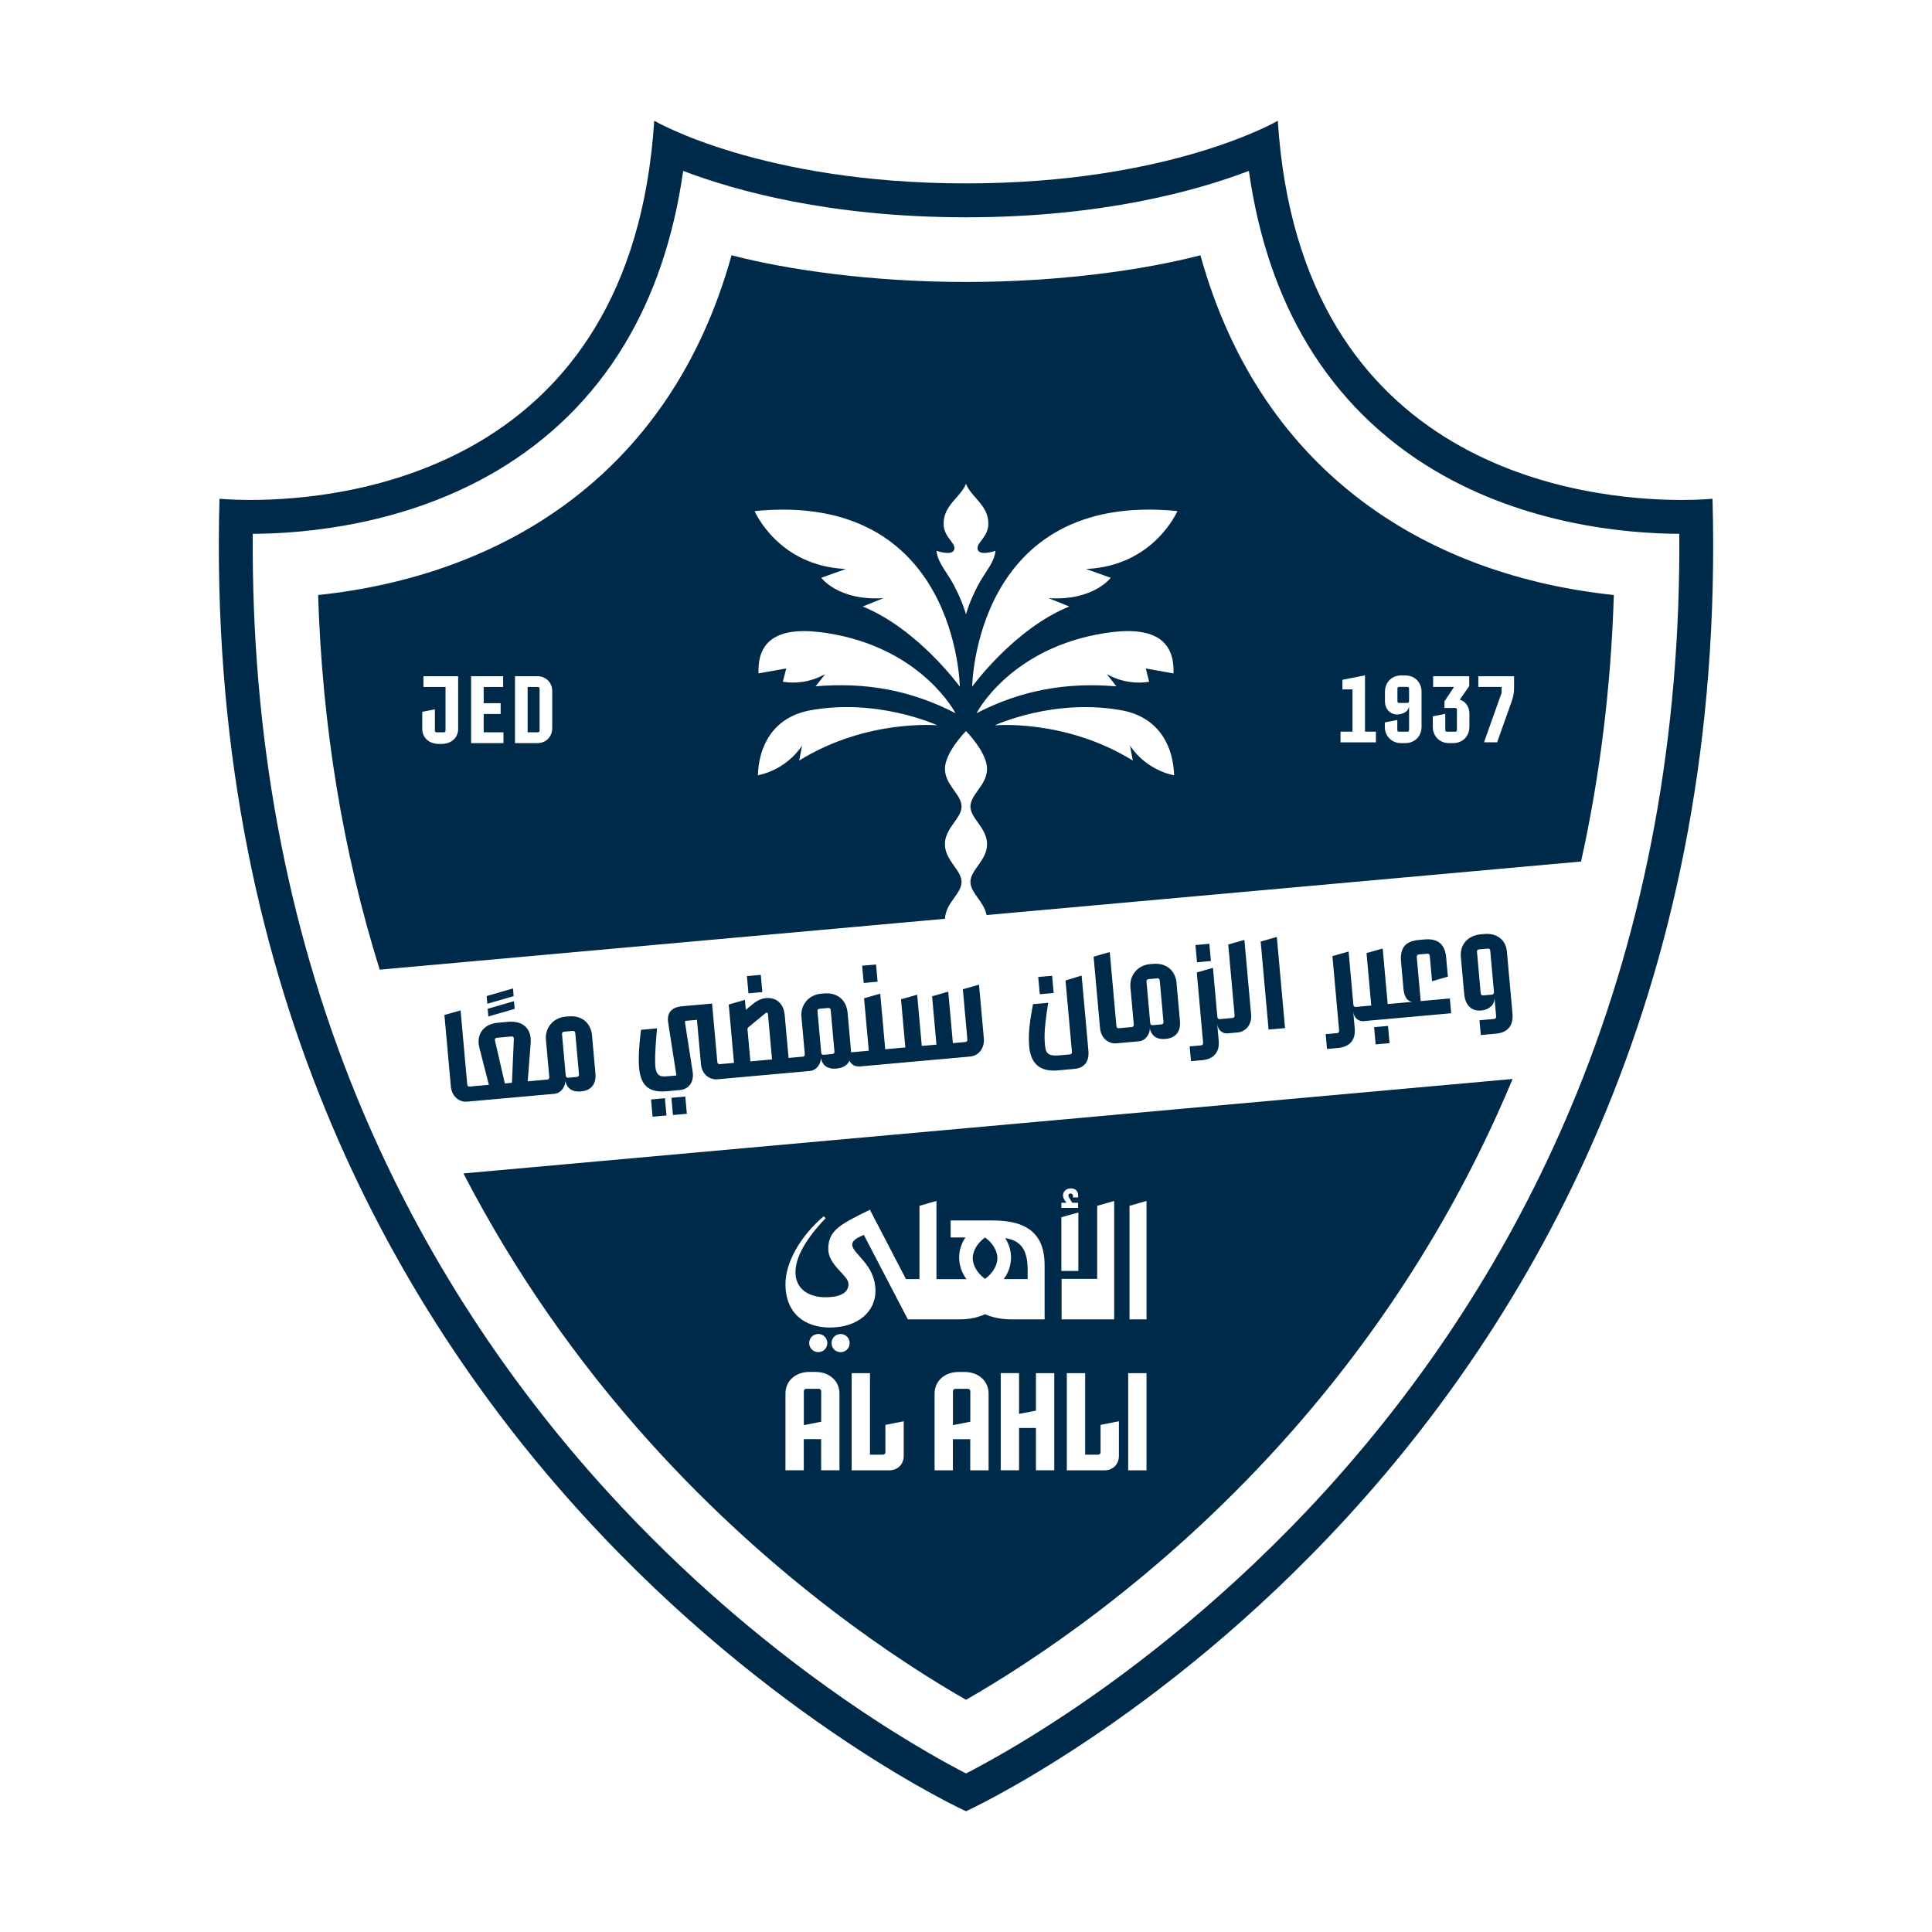 <?xml version="1.0" encoding="UTF-8"?>
<svg data-name="图层_1" xmlns="http://www.w3.org/2000/svg" version="1.1" viewBox="0 0 800 800">
  <!-- Created by @FCLOGO 2025-7-8 GMT+8 15:40:01 . https://fclogo.top/ -->
<!-- FOR PERSONAL USE ONLY NOT FOR COMMERCIAL USE -->
  <path d="M212.414,409.289l.287,3.179v.01l-10.9,3.158-.287-3.178,10.9-3.168ZM709.119,206.518v.001l.011-.001h-.011ZM202.222,420.907l10.899-3.158-.287-3.179-10.899,3.158.287,3.179ZM193.516,456.168c-3.537.319-6.469-2.337-6.828-6.295l-2.667-29.592,6.696-1.896,2.758,30.698c.051.554.451.893,1.005.841l2.799-.256,5.158-.462-3.927-15.328c-1.426-5.486,1.66-9.844,7.557-10.376l4.234-.38c6.306-.564,9.915,2.87,9.433,8.848l-1.22,15.79,5.568-.503,2.532-.225c.554-.052.893-.451.841-1.005l-1.395-15.514c-.441-4.922,3.035-9.085,8.049-9.535l1.292-.113c5.793-.523,9.319,3.014,9.761,7.936l-.021-.021,1.415,15.698c.349,3.865-1.23,7.023-5.967,7.454-4.276.38-5.957-1.834-6.512-4.337.083,1.989-1.497,5.055-4.531,5.332l-4.922.441-26.782,2.409-4.327.389ZM232.715,428.207l1.549,17.215c.051.554.451.893,1.005.841l3.64-.328c.554-.051.893-.451.841-1.005l-1.548-17.216c-.051-.554-.452-.891-1.005-.841l-3.64.329c-.555.051-.893.451-.842,1.005ZM204.99,430.986l4.05,17.636,2.943-.267v.01l.789-18.076c.051-.893-.43-1.169-.984-1.118l-6.029.544c-.554.051-.984.41-.769,1.272ZM528.711,387.973l-6.695,1.907,3.281,36.45,6.808-.614-3.393-37.743ZM497.346,432.862l-4.737.43.554,6.122,4.604-.41c4.101-.368,7.372-2.656,6.87-8.182l-.635-7.085c.308,3.445,2.891,4.286,4.132,4.173l4.327-.389c3.548-.318,5.947-3.455,5.598-7.413l-2.779-30.884v-.031l-6.695,1.907,2.645,29.407c.051.554-.287.954-.841,1.005l-2.81.257-2.481.225c-.555.051-.954-.287-1.005-.841l-1.836-20.384-6.695,1.908,2.625,29.181c.051.554-.287.953-.841,1.005ZM426.166,433.292c.79,8.788,6.225,10.439,11.935,9.926l6.86-.616c4.46-.399,6.091-3.517,5.721-7.567l-2.799-31.067.01-.011-6.686,2.04,2.656,29.551c.062.646-.277.994-.882,1.056l-4.418.399c-5.383.483-5.609-1.497-5.927-5.034-.431-4.737.523-11.135,1.414-16.733l-6.306.564c-1.096,5.896-2.101,11.74-1.579,17.492ZM435.661,404.04l-5.752.512.646,7.136,5.751-.512-.646-7.136ZM469.477,424.28l-1.395-15.514c-.441-4.922,3.035-9.085,8.049-9.535l1.292-.113c5.803-.523,9.319,3.014,9.761,7.936l-.01-.011,1.415,15.698c.348,3.865-1.231,7.024-5.968,7.454-4.276.38-5.957-1.835-6.51-4.337.082,1.989-1.498,5.055-4.532,5.331l-4.922.441-4.327.389c-3.537.318-6.47-2.338-6.829-6.295l-2.666-29.592,6.695-1.907,2.758,30.7c.051.554.451.892,1.005.841l2.81-.256,2.533-.226c.554-.052.892-.451.841-1.005ZM474.737,406.449l1.548,17.216c.051.554.452.892,1.005.841l3.64-.329c.555-.051.893-.451.841-1.005l-1.548-17.215c-.051-.554-.451-.893-1.005-.841l-3.64.328c-.554.051-.893.451-.841,1.005ZM501.406,397.939l-.646-7.137-5.752.523.646,7.136,5.752-.522ZM400,750S80.083,604.156,90.88,206.518c0,0,4.798.502,12.837.502,39.619,0,157.903-12.222,167.181-157.021,0,0,44.203,25.941,129.102,25.941s129.11-25.941,129.11-25.941c9.27,144.819,127.563,157.021,167.182,157.021,8.013,0,12.797-.498,12.827-.501,10.807,397.635-309.119,543.48-309.119,543.48ZM695.36,221.047c-21.922-.102-63.325-3.732-101.181-26.167-21.87-12.971-39.568-30.463-52.6-51.995-12.365-20.436-20.558-44.634-24.443-72.123-21.471,8.193-60.824,19.215-117.125,19.215s-95.654-11.023-117.124-19.215c-3.887,27.489-12.079,51.687-24.445,72.123-13.033,21.532-30.73,39.024-52.6,51.995-37.855,22.444-79.259,26.064-101.181,26.167-.584,83.432,13.843,161.696,42.952,232.835,24.567,60.033,59.603,115.227,104.144,164.034,63.827,69.949,128.824,106.431,148.254,116.438,7.895-4.07,23.305-12.488,42.951-25.644,26.556-17.779,66.525-48.13,106.102-91.676,44.336-48.785,79.198-103.918,103.632-163.869l.01.01c28.915-70.953,43.239-148.971,42.655-232.127ZM619.525,420.917l-.707-7.916c.277,3.086-2.419,5.138-5.271,5.394l-.369.031c-4.234.38-6.51-2.707-6.87-6.716l-1.394-15.462c-.482-5.424,3.24-8.921,8.162-9.361l1.517-.134c4.748-.421,8.911,1.989,9.382,7.28v-.021l2.297,25.5c.503,5.527-2.246,8.09-6.89,8.511l-6.213.565-.554-6.122,6.069-.544c.554-.051.893-.451.841-1.005ZM618.623,410.848l-1.549-17.215c-.051-.555-.451-.893-1.005-.842l-3.64.328c-.554.051-.892.452-.841,1.005l1.548,17.216c.052.554.451.891,1.005.841l3.64-.329c.555-.051.893-.451.842-1.005ZM553.668,427.797l-4.737.43.554,6.12,4.603-.41c4.092-.369,7.372-2.656,6.87-8.182l-.635-7.085c.308,3.445,2.891,4.286,4.132,4.174l14.59-1.313,21.86-1.969-.554-6.121-12.058,1.087-.01-.021-1.641-18.272c-.051-.554.287-.953.841-1.005l3.547-.318c.554-.051.953.287,1.005.841l.944,10.541,6.562-1.887-.718-7.957c-.482-5.383-3.311-7.956-9.023-7.443l-2.348.215c-5.527.492-7.823,3.301-7.311,9.013l1.015,11.32c.359,4.01,2.297,5.404,3.906,5.26l-6.583.595-3.866.348-2.07-23.008-6.696,1.897,1.959,21.727-3.907.349-2.481.225c-.553.051-.953-.287-1.005-.841l-1.989-22.096-6.695,1.897,2.779,30.884c.051.554-.287.953-.841,1.005ZM569.632,432.463l5.752-.514-.646-7.136-5.752.512.646,7.137ZM278.661,461.715l5.751-.512-.646-7.136-5.752.512.646,7.136ZM363.396,406.5h-.001l.001.01v-.01ZM362.749,399.375l-5.752.512.646,7.136,5.752-.523-.645-7.126ZM270.222,462.402l5.752-.523-.646-7.136-5.752.523.646,7.136ZM272.068,425.828s-1.117,11.238-.718,15.698c.4,4.461,2.574,4.358,5.332,4.111l3.404-.307-3.404-21.829c-.646-4.122,1.415-6.439,5.742-6.829l12.428-1.118,2.184,24.249c.051.554.451.893,1.005.842l2.482-.226,3.404-.308-2.174-24.167,6.695-1.907.369,4.102,3.065-2.502c1.467-1.199,3.2-2.142,5.312-2.337,4.01-.37,7.28,1.989,7.731,7.003l1.599,17.769,3.405-.308,2.481-.225c.554-.051.893-.451.842-1.005l-1.395-15.514c-.441-4.921,3.035-9.084,8.05-9.535l1.292-.113c5.793-.523,9.32,3.014,9.761,7.937l1.414,15.698c.021.225.042.461.021.738l3.445-.308,3.906-.349-1.958-21.727,6.695-1.897,2.071,23.009,3.865-.349,4.461-.4-1.794-19.933,6.694-1.896,1.908,21.214,6.07-.544-1.804-20.025,6.695-1.907,1.918,21.307,5.157-.462c.554-.051.892-.451.841-1.005l-1.875-20.845,6.695-1.897v.01l1.999,22.189c.359,4.009-2.04,7.239-5.721,7.567l-30.698,2.758-14.58,1.313c-2.533.226-3.875-.769-4.624-2.368-.81,1.743-2.512,3.014-5.363,3.271-4.276.389-5.957-1.825-6.511-4.327.082,1.98-1.498,5.045-4.532,5.322l-4.87.441-29.406,2.645-3.866.349c-3.682.329-6.613-2.276-6.972-6.286l-1.651-18.323-4.461.4c-.318.031-.584.246-.502.605l3.189,20.497c.635,4.03-1.435,7.229-5.26,7.578l-5.199.472c-5.988.543-10.929-.728-11.74-9.752-.534-5.987.82-15.667.82-15.667l6.633-.595ZM338.5,418.712l1.549,17.215c.051.555.451.893,1.005.842l3.629-.329c.555-.051.893-.451.842-1.005l-1.549-17.216c-.051-.554-.451-.892-1.005-.841l-3.63.328c-.554.051-.892.452-.841,1.005ZM309.533,426.33l1.19,13.165,8.962-.809-1.692-18.784c-.031-.37-.246-.626-.565-.595-.092.01-.225.02-.399.174l-6.952,5.732c-.389.307-.595.605-.544,1.117ZM315.029,403.671l-5.751.513.646,7.136,5.752-.513-.646-7.136ZM579.32,284.424c-.369,0-.677.297-.677.676v5.301c0,.369.297.677.677.677h3.466c.37,0,.676-.298.676-.677v-5.301c0-.368-.297-.676-.676-.676h-3.466ZM218.48,284.464v18.775h4.266c.41,0,.686-.278.686-.687v-17.4c0-.41-.277-.687-.686-.687h-4.266ZM497.067,105.707c0,.001.001.001.001.002.003-.001.007-.001.01-.002h-.011ZM467.886,308.734c.001.001.002.002.003.003l-.003-.013v.01ZM668.259,246.384c-1.19,38.091-5.742,74.942-13.576,110.358l-246.164,22.157c-1.107-5.68-6.685-9.177-6.685-13.729,0-5.034,6.849-8.777,6.89-15.616-.041-6.838-6.89-10.582-6.89-15.616s6.849-8.777,6.89-15.616c-.041-6.839-8.726-15.616-8.726-15.616,0,0-8.684,8.777-8.726,15.616.042,6.839,6.89,10.582,6.89,15.616s-6.849,8.777-6.89,15.616c.042,6.839,6.89,10.674,6.89,15.616s-6.603,8.654-6.87,15.278l-234.065,21.07c-15.247-48.775-23.798-100.688-25.5-155.134,74.685-7.844,145.557-48.448,171.191-140.677,23.419,6.07,58.127,11.053,97.079,11.053s73.65-4.983,97.069-11.051c25.636,92.238,96.505,132.83,171.191,140.674ZM189.71,279.994h-14.374v4.471h9.146v18.087c0,.41-.278.687-.687.687h-3.024c-.41,0-.687-.277-.687-.687v-8.839l-5.23,1.036v7.115c0,3.61,2.861,6.183,6.88,6.183h1.097c4.029,0,6.879-2.574,6.879-6.183v-21.87ZM208.475,307.709v-4.47h-8.182v-7.598h7.013v-4.471h-7.013v-6.705h8.049v-4.471h-13.267v27.715h13.401ZM228.664,286.177c0-3.568-2.615-6.182-6.193-6.182h-9.219v27.715h9.219c3.609,0,6.193-2.615,6.193-6.192v-15.34ZM388.104,300.337s-24.956-11.607-53.482-6.039c-14.97,3.209-20.445,15.133-20.804,26.72,0,0,11.155-1.65,18.303-12.294l-1.188,6.192c27.91-17.286,57.171-14.58,57.171-14.58ZM395.641,295.313s-12.991-25.397-49.668-32.554c-19.215-3.743-32.544-.749-31.888,16.077l11.474-2.041-1.405,5.506c4.829.759,10.981.441,17.533-3.158l-3.96,5.035c20.535-1.722,39.183,1.468,57.914,11.135ZM397.435,284.331s-.984-81.073-84.97-72.696c0,0,9.68,22.752,37.794,23.972l-10.192,3.64s7.147,9.669,25.798,8.428l-8.623,3.456v.01c22.937,9.351,40.193,33.19,40.193,33.19ZM405.012,242.282c2.83-5.373,6.747-9.31,7.177-14.201,0,0-7.095,2.491-7.413-.922-.246-2.646,4.481-4.861,4.481-10.346,0-7.69-7.157-10.97-9.269-16.487-2.113,5.506-9.27,8.787-9.27,16.487,0,5.485,4.727,7.7,4.48,10.346-.318,3.414-7.413.922-7.413.922.441,4.892,4.348,8.828,7.188,14.201h-.01c3.753,7.106,5.025,12.119,5.025,12.119,0,0,1.272-5.013,5.024-12.119ZM462.277,284.198l-3.968-5.044c6.553,3.598,12.704,3.917,17.534,3.158l-1.405-5.506,11.474,2.04c.656-16.826-12.673-19.831-31.888-16.077-36.677,7.157-49.668,32.555-49.668,32.555v.01c18.723-9.669,37.384-12.857,57.922-11.135ZM486.188,321.028c-.368-11.586-5.833-23.511-20.803-26.72-28.525-5.567-53.482,6.04-53.482,6.04,0,0,29.263-2.707,57.172,14.58l-1.187-6.19c7.147,10.63,18.299,12.291,18.299,12.291ZM487.532,211.624c-83.996-8.377-84.97,72.697-84.97,72.697,0,0,17.256-23.85,40.193-33.19l-8.622-3.456c18.65,1.241,25.797-8.428,25.797-8.428l-10.192-3.64v-.011c28.115-1.22,37.794-23.972,37.794-23.972ZM612.141,284.434h9.649v1.999c0,.298-.031.544-.133.81l-7.167,20.138h5.434l5.804-16.334c.882-2.44,1.22-3.804,1.22-6.418v-4.614h-14.806v4.419ZM593.295,300.932c0,3.968,2.82,6.788,6.788,6.788h1.558c3.979,0,6.798-2.81,6.798-6.788l.011.021v-5.404c0-2.892-1.569-5.096-3.979-5.844l3.907-5.609v-4.08h-14.95v4.419h8.664l-3.968,5.977v2.748h4.48c.411,0,.677.266.677.677v8.459c0,.41-.267.676-.677.676h-3.465c-.411,0-.677-.267-.677-.676v-6.696l-5.168,1.016v4.316ZM573.425,300.932c0,3.938,2.86,6.788,6.798,6.788h1.63c3.938,0,6.788-2.85,6.788-6.788h-.01v-14.468c0-3.967-2.809-6.787-6.787-6.787h-1.56c-3.978,0-6.798,2.809-6.798,6.787v3.938c0,3.159,2.143,5.434,4.994,5.434s4.994-1.558,4.994-3.732v10.192c0,.41-.267.676-.677.676h-3.527c-.41,0-.676-.267-.676-.676v-4.173l-5.168,1.015v1.794ZM555.081,307.382h14.642l.011-.011v-4.418h-4.523v-23.296l-9.34,1.835v3.978h4.173v17.492h-4.962v4.42ZM340.036,576.082h-.01c0-.595-.4-.995-.995-.995h-5.187c-.595,0-.995.4-.995.995v14.026l7.187-1.394v-12.632ZM425.53,529.653v-3.855c0-8.489-2.984-12.16-9.3-13.124,1.456,2.235,2.41,5.003,2.41,8.018,0,3.455-1.22,6.583-3.025,8.961h9.916ZM191.896,485.893l434.438-39.107c-22.886,54.917-54.999,105.559-95.593,150.592-51.523,57.153-104.421,91.419-130.741,106.471-26.31-15.052-79.207-49.319-130.721-106.462v.011c-30.77-34.134-56.67-71.507-77.382-111.506ZM351.829,556.149c0-2.113-1.641-3.753-3.753-3.753s-3.753,1.64-3.753,3.753,1.63,3.752,3.753,3.752c2.112,0,3.753-1.64,3.753-3.752ZM374.212,588.52l-7.587,1.497v11.33c0,.595-.399.994-.994.994h-5.394v-33.744h-7.587v40.235h15.575c3.496,0,5.987-2.492,5.987-5.989v-14.323ZM409.361,577.087c0-5.24-4.144-8.983-9.988-8.983h-2.399c-5.844,0-9.988,3.743-9.988,8.983v31.744h7.588v-12.879h7.187v12.879h7.598v-31.744ZM467.713,546.316h7.034v-49.032l-7.034,2.02v47.012ZM467.159,608.832h7.588v-40.235h-7.588v40.235ZM463.314,588.52l-7.587,1.497v11.33c0,.595-.4.994-.995.994h-5.393v-33.744h-7.588v40.235h15.575c3.497,0,5.989-2.492,5.989-5.989v-14.323ZM454.322,529.552h-14.734v16.765h21.768v-49.032l-7.034,2.02v30.247ZM439.486,500.166h6.931v-2.123h-2.409l-1.252-2.021c-.194-.378-.389-.769-.389-1.056,0-.482.482-.769.964-.769.574,0,.964.38.964,1.056v.574h2.122v-.963c0-1.63-1.148-2.789-2.983-2.789-2.021,0-3.271,1.446-3.271,2.892,0,.677.194,1.251.769,2.123l.676.964h-2.122v2.113ZM439.486,526.271h7.034v-24.178l-7.034,1.928v22.25ZM436.553,568.597h-7.587v15.524l-6.992,1.343v-16.877h-7.587v40.234h7.587v-17.522h6.992v17.522h7.587v-40.224ZM325.242,531.685c0,12.335,8.182,18.015,18.394,18.015,11.751,0,18.877-6.747,18.877-15.124,0-11.083-9.628-15.421-9.628-19.174,0-1.066.676-2.409,4.819-4.049l18.211,34.964h21.48c3.948,0,7.516-.769,10.499-2.123,3.086,1.353,6.747,2.123,10.889,2.123h13.771v-22.445c0-12.139-6.357-18.497-21.287-18.497h-17.625v7.034h6.12c-1.568,2.276-2.604,5.147-2.604,8.286,0,3.455,1.23,6.592,3.034,8.961h-12.427v-32.37l-7.034,2.02v30.34h-5.589l-14.929-28.71c-12.427,6.069-17.245,8.572-17.245,16.282,0,6.737,8.377,10.879,8.377,14.447,0,3.086-2.502,5.496-9.536,5.496s-12.427-3.476-12.427-10.408c0-7.997,7.321-16.959,12.519-22.352l-.871-.769.01.02c-10.018,8.572-15.8,19.462-15.8,28.033ZM338.817,552.376c-2.112,0-3.753,1.64-3.753,3.753,0,2.111,1.641,3.753,3.753,3.753s3.753-1.631,3.753-3.753c0-2.113-1.641-3.753-3.753-3.753ZM325.232,577.066h.01v31.744h7.587v-12.879h7.187v12.879h7.587v-31.744c0-5.239-4.142-8.983-9.986-8.983h-2.399c-5.845,0-9.987,3.743-9.987,8.983ZM400.789,575.087h-5.198c-.595,0-.995.4-.995.995v14.026l7.188-1.394v-12.632c0-.595-.4-.995-.995-.995ZM407.894,529.551c3.373-2.409,5.106-5.783,5.106-8.572s-1.733-6.162-5.106-8.571c-3.374,2.41-5.107,5.783-5.107,8.571s1.733,6.163,5.107,8.572Z" style="fill: #002a49;"/>
</svg>